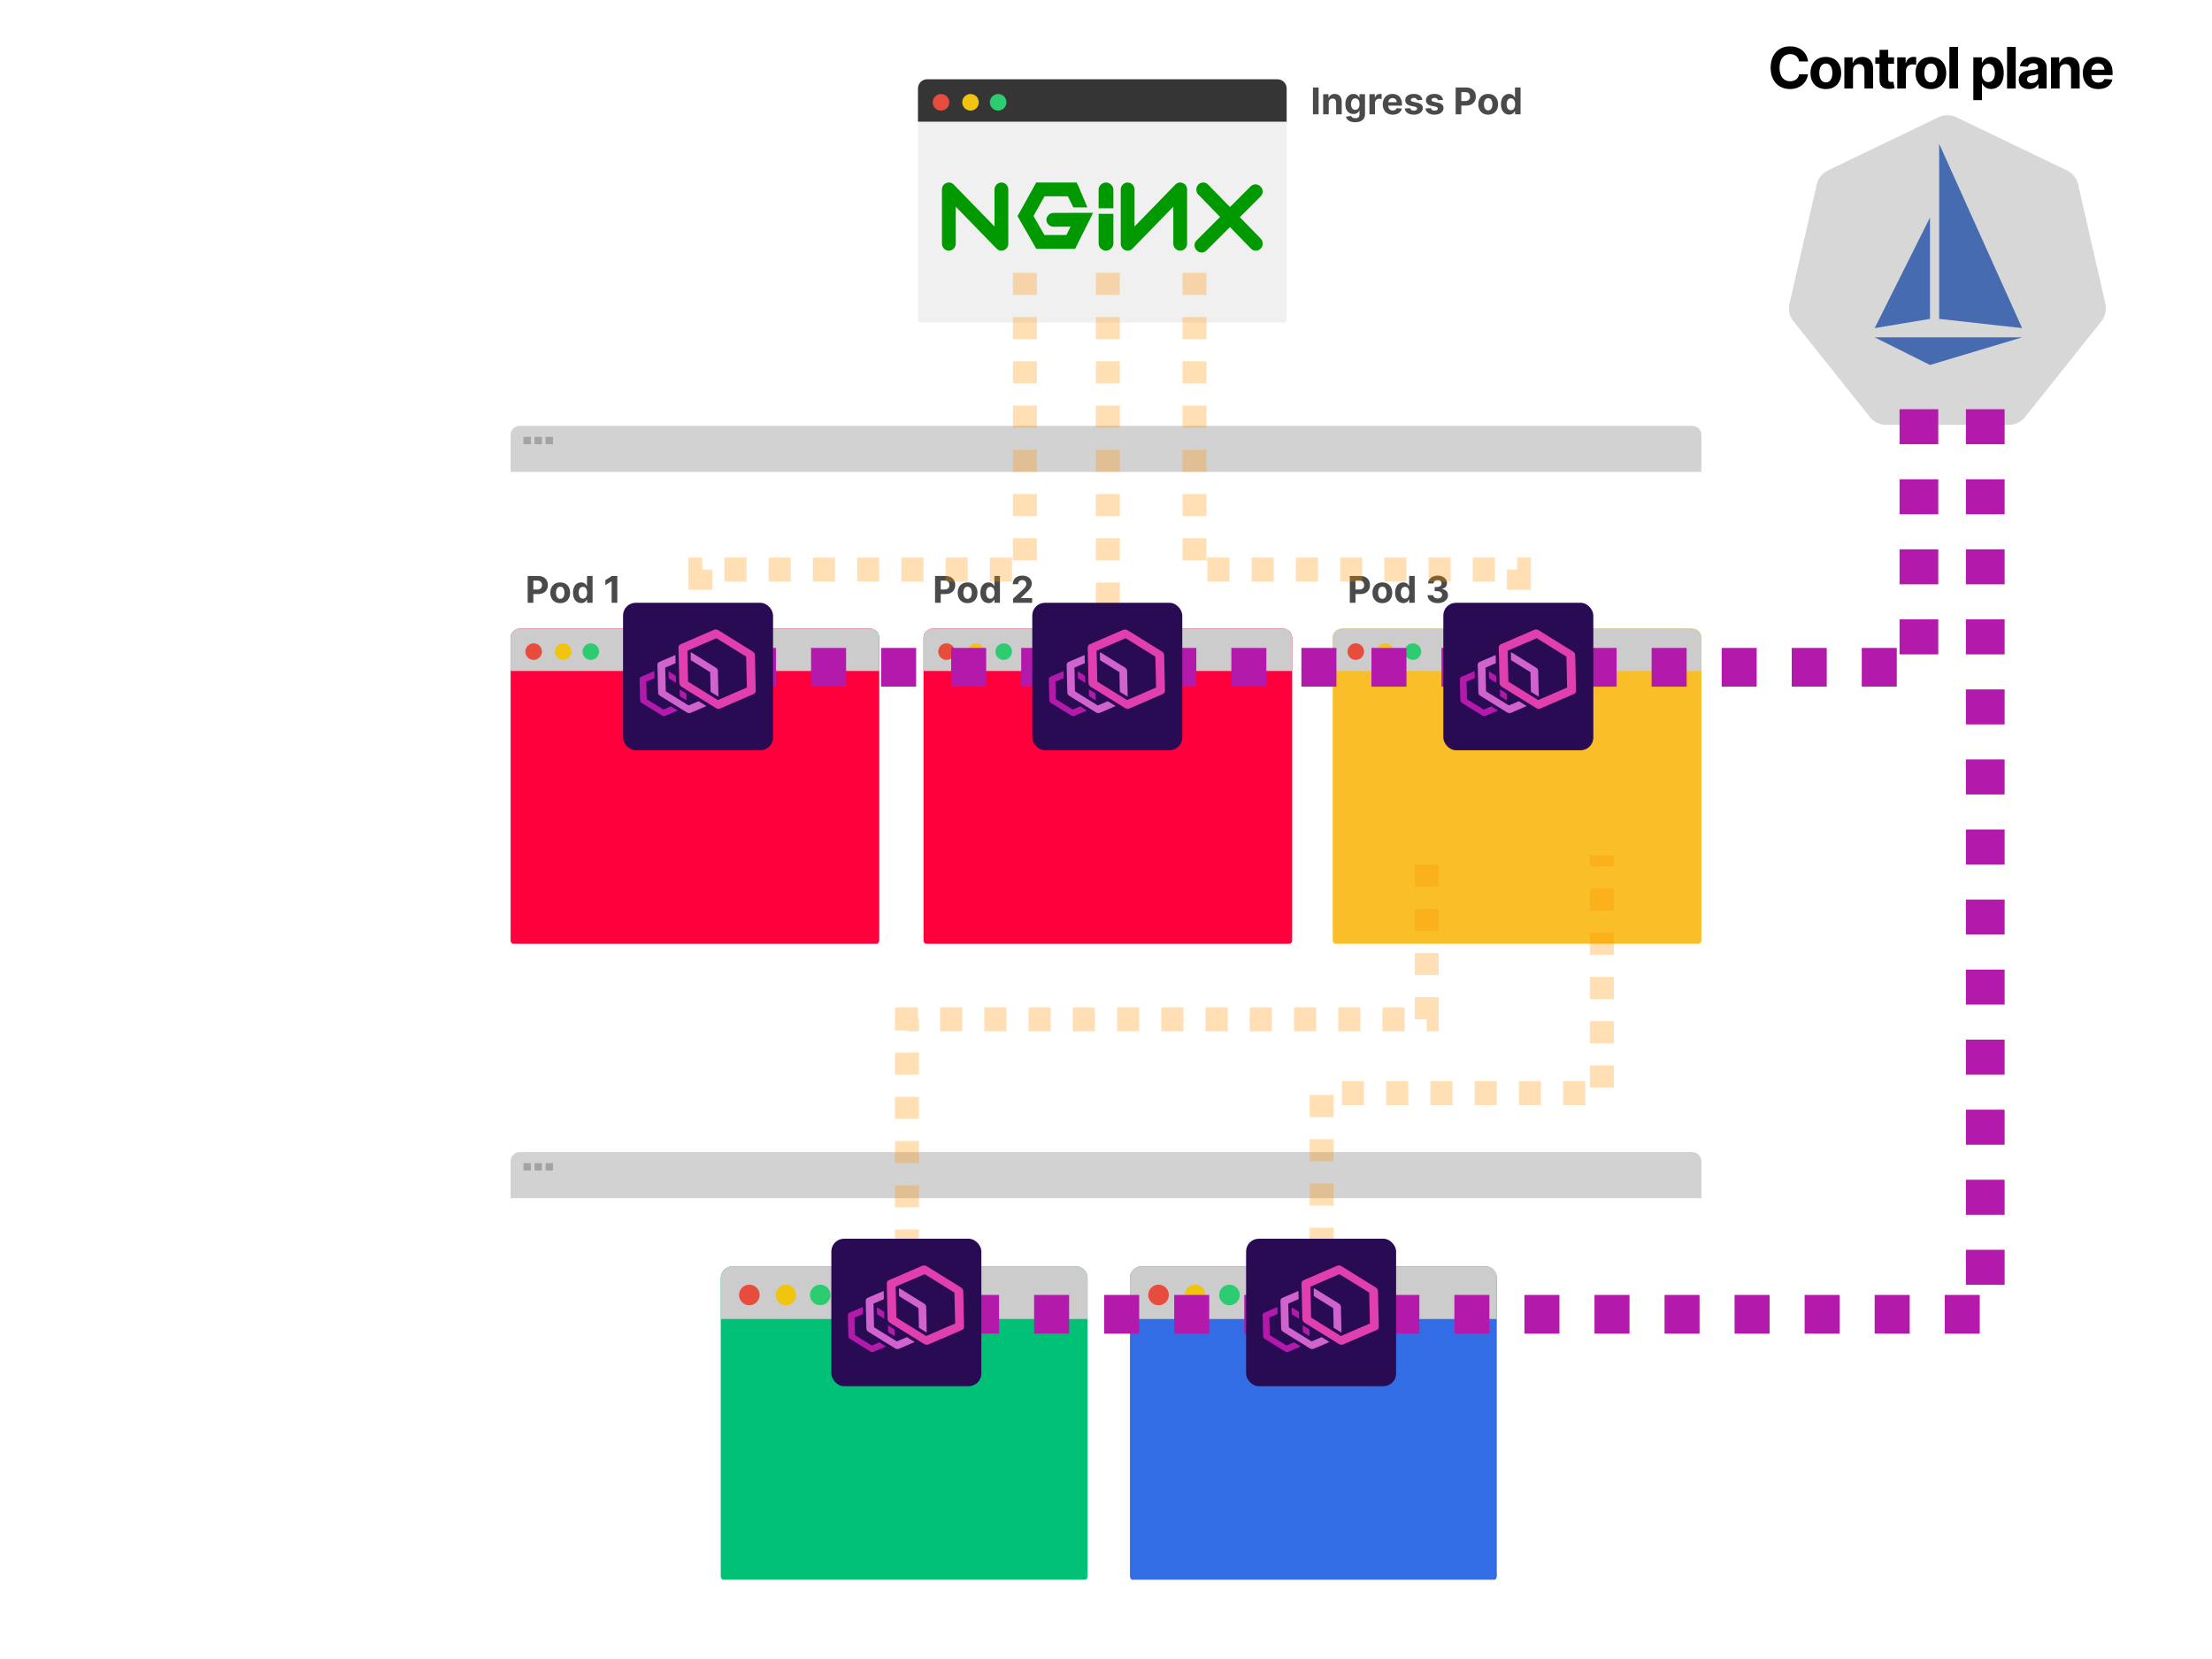 <svg width="1200" height="900" viewBox="0 0 1200 900" fill="none" xmlns="http://www.w3.org/2000/svg">
<rect width="1200" height="900" fill="white"/>
<g clip-path="url(#clip0_16_4348)">
<path d="M715.339 47.455H712.264V62H715.339V47.455ZM720.838 55.693C720.846 54.287 721.684 53.463 722.905 53.463C724.12 53.463 724.851 54.258 724.844 55.594V62H727.87V55.054C727.87 52.511 726.378 50.949 724.105 50.949C722.486 50.949 721.314 51.744 720.824 53.016H720.696V51.091H717.813V62H720.838V55.693ZM735.169 66.318C738.287 66.318 740.503 64.898 740.503 62.106V51.091H737.499V52.923H737.385C736.98 52.035 736.092 50.949 734.267 50.949C731.874 50.949 729.849 52.81 729.849 56.524C729.849 60.153 731.817 61.844 734.274 61.844C736.014 61.844 736.987 60.97 737.385 60.068H737.513V62.064C737.513 63.562 736.554 64.145 735.24 64.145C733.905 64.145 733.23 63.562 732.982 62.902L730.183 63.278C730.545 64.997 732.229 66.318 735.169 66.318ZM735.233 59.571C733.749 59.571 732.939 58.392 732.939 56.51C732.939 54.656 733.734 53.356 735.233 53.356C736.703 53.356 737.527 54.599 737.527 56.51C737.527 58.435 736.689 59.571 735.233 59.571ZM742.911 62H745.936V55.828C745.936 54.486 746.916 53.562 748.251 53.562C748.67 53.562 749.246 53.633 749.53 53.726V51.041C749.26 50.977 748.884 50.935 748.578 50.935C747.357 50.935 746.355 51.645 745.957 52.994H745.844V51.091H742.911V62ZM755.558 62.213C758.257 62.213 760.075 60.899 760.501 58.875L757.703 58.69C757.397 59.521 756.616 59.955 755.608 59.955C754.095 59.955 753.136 58.953 753.136 57.327V57.32H760.565V56.489C760.565 52.781 758.321 50.949 755.437 50.949C752.227 50.949 750.146 53.229 750.146 56.595C750.146 60.054 752.199 62.213 755.558 62.213ZM753.136 55.445C753.2 54.202 754.145 53.207 755.487 53.207C756.801 53.207 757.71 54.145 757.717 55.445H753.136ZM771.616 54.202C771.346 52.192 769.727 50.949 766.971 50.949C764.18 50.949 762.341 52.242 762.348 54.344C762.341 55.977 763.37 57.035 765.501 57.462L767.39 57.838C768.342 58.03 768.775 58.378 768.789 58.925C768.775 59.571 768.072 60.033 767.014 60.033C765.934 60.033 765.217 59.571 765.032 58.683L762.056 58.84C762.341 60.928 764.116 62.213 767.007 62.213C769.833 62.213 771.858 60.771 771.865 58.619C771.858 57.043 770.828 56.098 768.711 55.665L766.737 55.267C765.721 55.047 765.345 54.699 765.352 54.173C765.345 53.52 766.083 53.094 767.021 53.094C768.072 53.094 768.697 53.669 768.846 54.372L771.616 54.202ZM782.847 54.202C782.577 52.192 780.957 50.949 778.202 50.949C775.411 50.949 773.571 52.242 773.578 54.344C773.571 55.977 774.601 57.035 776.732 57.462L778.621 57.838C779.572 58.03 780.006 58.378 780.02 58.925C780.006 59.571 779.303 60.033 778.244 60.033C777.165 60.033 776.447 59.571 776.263 58.683L773.287 58.84C773.571 60.928 775.347 62.213 778.237 62.213C781.064 62.213 783.088 60.771 783.095 58.619C783.088 57.043 782.058 56.098 779.942 55.665L777.967 55.267C776.952 55.047 776.575 54.699 776.582 54.173C776.575 53.52 777.314 53.094 778.251 53.094C779.303 53.094 779.928 53.669 780.077 54.372L782.847 54.202ZM789.686 62H792.761V57.284H795.347C798.692 57.284 800.638 55.288 800.638 52.383C800.638 49.493 798.727 47.455 795.425 47.455H789.686V62ZM792.761 54.82V49.969H794.835C796.611 49.969 797.47 50.935 797.47 52.383C797.47 53.825 796.611 54.82 794.849 54.82H792.761ZM807.332 62.213C810.641 62.213 812.701 59.947 812.701 56.588C812.701 53.207 810.641 50.949 807.332 50.949C804.022 50.949 801.962 53.207 801.962 56.588C801.962 59.947 804.022 62.213 807.332 62.213ZM807.346 59.869C805.819 59.869 805.038 58.47 805.038 56.567C805.038 54.663 805.819 53.257 807.346 53.257C808.844 53.257 809.626 54.663 809.626 56.567C809.626 58.47 808.844 59.869 807.346 59.869ZM818.688 62.178C820.45 62.178 821.366 61.162 821.785 60.253H821.913V62H824.896V47.455H821.877V52.923H821.785C821.38 52.035 820.506 50.949 818.681 50.949C816.288 50.949 814.263 52.81 814.263 56.56C814.263 60.21 816.202 62.178 818.688 62.178ZM819.647 59.77C818.163 59.77 817.353 58.449 817.353 56.545C817.353 54.656 818.148 53.356 819.647 53.356C821.117 53.356 821.941 54.599 821.941 56.545C821.941 58.492 821.103 59.77 819.647 59.77Z" fill="#4A4A4A"/>
</g>
<path d="M918 231C920.761 231 923 233.239 923 236V256H277V236C277 233.239 279.239 231 282 231H918Z" fill="#D2D2D2"/>
<rect x="284" y="237" width="4" height="4" fill="#A3A3A3"/>
<rect x="290" y="237" width="4" height="4" fill="#A3A3A3"/>
<rect x="296" y="237" width="4" height="4" fill="#A3A3A3"/>
<path d="M918 625C920.761 625 923 627.239 923 630V650H277V630C277 627.239 279.239 625 282 625H918Z" fill="#D2D2D2"/>
<rect x="284" y="631" width="4" height="4" fill="#A3A3A3"/>
<rect x="290" y="631" width="4" height="4" fill="#A3A3A3"/>
<rect x="296" y="631" width="4" height="4" fill="#A3A3A3"/>
<g clip-path="url(#clip1_16_4348)">
<path fill-rule="evenodd" clip-rule="evenodd" d="M477 510.068C477 511.135 476.374 512 475.601 512H278.399C277.626 512 277 511.135 277 510.068V346C277 343.239 279.239 341 282 341H472C474.761 341 477 343.239 477 346V510.068Z" fill="#FF003C"/>
<path d="M277 346C277 343.239 279.239 341 282 341H472C474.761 341 477 343.239 477 346V364H277V346Z" fill="#CCCCCC"/>
<path fill-rule="evenodd" clip-rule="evenodd" d="M294 353.5C294 355.986 291.986 358 289.5 358C287.014 358 285 355.986 285 353.5C285 351.014 287.014 349 289.5 349C291.986 349 294 351.014 294 353.5Z" fill="#E74C3C"/>
<path fill-rule="evenodd" clip-rule="evenodd" d="M310 353.5C310 355.986 307.986 358 305.5 358C303.014 358 301 355.986 301 353.5C301 351.014 303.014 349 305.5 349C307.986 349 310 351.014 310 353.5Z" fill="#F1C40F"/>
<path fill-rule="evenodd" clip-rule="evenodd" d="M325 353.5C325 355.986 322.986 358 320.5 358C318.014 358 316 355.986 316 353.5C316 351.014 318.014 349 320.5 349C322.986 349 325 351.014 325 353.5Z" fill="#2ECC71"/>
<path d="M286.264 327H289.339V322.284H291.925C295.27 322.284 297.216 320.288 297.216 317.384C297.216 314.493 295.305 312.455 292.003 312.455H286.264V327ZM289.339 319.82V314.969H291.413C293.189 314.969 294.048 315.935 294.048 317.384C294.048 318.825 293.189 319.82 291.428 319.82H289.339ZM303.91 327.213C307.219 327.213 309.279 324.947 309.279 321.588C309.279 318.207 307.219 315.949 303.91 315.949C300.6 315.949 298.54 318.207 298.54 321.588C298.54 324.947 300.6 327.213 303.91 327.213ZM303.924 324.869C302.397 324.869 301.616 323.47 301.616 321.567C301.616 319.663 302.397 318.257 303.924 318.257C305.423 318.257 306.204 319.663 306.204 321.567C306.204 323.47 305.423 324.869 303.924 324.869ZM315.266 327.178C317.028 327.178 317.944 326.162 318.363 325.253H318.491V327H321.474V312.455H318.455V317.923H318.363C317.958 317.036 317.085 315.949 315.259 315.949C312.866 315.949 310.842 317.81 310.842 321.56C310.842 325.21 312.781 327.178 315.266 327.178ZM316.225 324.77C314.741 324.77 313.931 323.449 313.931 321.545C313.931 319.656 314.727 318.357 316.225 318.357C317.695 318.357 318.519 319.599 318.519 321.545C318.519 323.491 317.681 324.77 316.225 324.77ZM334.89 312.455H331.999L328.398 314.734V317.462L331.729 315.374H331.815V327H334.89V312.455Z" fill="#4A4A4A"/>
</g>
<path fill-rule="evenodd" clip-rule="evenodd" d="M701 510.068C701 511.135 700.374 512 699.601 512H502.399C501.626 512 501 511.135 501 510.068V346C501 343.239 503.239 341 506 341H696C698.761 341 701 343.239 701 346V510.068Z" fill="#FF003C"/>
<path d="M501 346C501 343.239 503.239 341 506 341H696C698.761 341 701 343.239 701 346V364H501V346Z" fill="#CCCCCC"/>
<path fill-rule="evenodd" clip-rule="evenodd" d="M518 353.5C518 355.986 515.986 358 513.5 358C511.014 358 509 355.986 509 353.5C509 351.014 511.014 349 513.5 349C515.986 349 518 351.014 518 353.5Z" fill="#E74C3C"/>
<path fill-rule="evenodd" clip-rule="evenodd" d="M534 353.5C534 355.986 531.986 358 529.5 358C527.014 358 525 355.986 525 353.5C525 351.014 527.014 349 529.5 349C531.986 349 534 351.014 534 353.5Z" fill="#F1C40F"/>
<path fill-rule="evenodd" clip-rule="evenodd" d="M549 353.5C549 355.986 546.986 358 544.5 358C542.014 358 540 355.986 540 353.5C540 351.014 542.014 349 544.5 349C546.986 349 549 351.014 549 353.5Z" fill="#2ECC71"/>
<path d="M507.264 327H510.339V322.284H512.925C516.27 322.284 518.216 320.288 518.216 317.384C518.216 314.493 516.305 312.455 513.003 312.455H507.264V327ZM510.339 319.82V314.969H512.413C514.189 314.969 515.048 315.935 515.048 317.384C515.048 318.825 514.189 319.82 512.428 319.82H510.339ZM524.91 327.213C528.219 327.213 530.279 324.947 530.279 321.588C530.279 318.207 528.219 315.949 524.91 315.949C521.6 315.949 519.54 318.207 519.54 321.588C519.54 324.947 521.6 327.213 524.91 327.213ZM524.924 324.869C523.397 324.869 522.616 323.47 522.616 321.567C522.616 319.663 523.397 318.257 524.924 318.257C526.423 318.257 527.204 319.663 527.204 321.567C527.204 323.47 526.423 324.869 524.924 324.869ZM536.266 327.178C538.028 327.178 538.944 326.162 539.363 325.253H539.491V327H542.474V312.455H539.455V317.923H539.363C538.958 317.036 538.085 315.949 536.259 315.949C533.866 315.949 531.842 317.81 531.842 321.56C531.842 325.21 533.781 327.178 536.266 327.178ZM537.225 324.77C535.741 324.77 534.931 323.449 534.931 321.545C534.931 319.656 535.727 318.357 537.225 318.357C538.695 318.357 539.519 319.599 539.519 321.545C539.519 323.491 538.681 324.77 537.225 324.77ZM549.562 327H559.931V324.486H553.823V324.386L555.947 322.305C558.937 319.578 559.739 318.214 559.739 316.56C559.739 314.038 557.68 312.256 554.562 312.256C551.508 312.256 549.413 314.081 549.42 316.936H552.339C552.332 315.544 553.212 314.692 554.54 314.692C555.819 314.692 556.771 315.487 556.771 316.766C556.771 317.923 556.06 318.719 554.739 319.99L549.562 324.784V327Z" fill="#4A4A4A"/>
<path d="M732.264 327H735.339V322.284H737.925C741.27 322.284 743.216 320.288 743.216 317.384C743.216 314.493 741.305 312.455 738.003 312.455H732.264V327ZM735.339 319.82V314.969H737.413C739.189 314.969 740.048 315.935 740.048 317.384C740.048 318.825 739.189 319.82 737.428 319.82H735.339ZM749.91 327.213C753.219 327.213 755.279 324.947 755.279 321.588C755.279 318.207 753.219 315.949 749.91 315.949C746.6 315.949 744.54 318.207 744.54 321.588C744.54 324.947 746.6 327.213 749.91 327.213ZM749.924 324.869C748.397 324.869 747.616 323.47 747.616 321.567C747.616 319.663 748.397 318.257 749.924 318.257C751.423 318.257 752.204 319.663 752.204 321.567C752.204 323.47 751.423 324.869 749.924 324.869ZM761.266 327.178C763.028 327.178 763.944 326.162 764.363 325.253H764.491V327H767.474V312.455H764.455V317.923H764.363C763.958 317.036 763.085 315.949 761.259 315.949C758.866 315.949 756.842 317.81 756.842 321.56C756.842 325.21 758.781 327.178 761.266 327.178ZM762.225 324.77C760.741 324.77 759.931 323.449 759.931 321.545C759.931 319.656 760.727 318.357 762.225 318.357C763.695 318.357 764.519 319.599 764.519 321.545C764.519 323.491 763.681 324.77 762.225 324.77ZM779.938 327.199C783.205 327.199 785.542 325.402 785.535 322.916C785.542 321.105 784.391 319.812 782.254 319.543V319.429C783.88 319.138 785.002 317.987 784.995 316.354C785.002 314.06 782.992 312.256 779.981 312.256C776.998 312.256 774.754 314.003 774.711 316.517H777.658C777.694 315.409 778.71 314.692 779.967 314.692C781.21 314.692 782.04 315.445 782.033 316.538C782.04 317.682 781.067 318.456 779.668 318.456H778.312V320.714H779.668C781.316 320.714 782.346 321.538 782.339 322.71C782.346 323.868 781.352 324.663 779.945 324.663C778.589 324.663 777.573 323.953 777.516 322.888H774.42C774.469 325.43 776.742 327.199 779.938 327.199Z" fill="#4A4A4A"/>
<path fill-rule="evenodd" clip-rule="evenodd" d="M698 173.509C698 174.332 697.374 175 696.601 175H499.399C498.626 175 498 174.332 498 173.509V48C498 45.239 500.239 43 503 43H693C695.761 43 698 45.239 698 48V173.509Z" fill="#F0F0F0"/>
<path d="M518.481 112.127V132.15C518.481 134.272 516.806 135.992 514.74 135.992C512.675 135.992 511 134.272 511 132.15V102.85C511 99.427 515.029 97.713 517.385 100.133L539.519 122.873V102.85C539.519 100.728 541.194 99.008 543.26 99.008C545.325 99.008 547 100.728 547 102.85V132.15C547 135.573 542.971 137.287 540.615 134.867L518.481 112.127Z" fill="#009900"/>
<path d="M562.132 99L561.09 100.922L553.042 115.406L552 117.234L553.042 119.062L561.09 133.078L562.179 135H564.404H580.88H583.247L584.289 132.891L590.301 120.891L593 115.453H586.893L571.506 115.5C569.505 115.472 567.664 117.269 567.664 119.25C567.664 121.231 569.505 123.028 571.506 123L580.785 122.953L578.513 127.5H566.582L560.664 117.188L566.629 106.5H579.321L582.28 112.512H589.902L585.097 101.109L584.055 99H581.688H564.404H562.132Z" fill="#009900"/>
<path d="M599.95 99C597.856 99.026 595.974 100.892 596 102.918V113H604V102.918C604.026 100.86 602.078 98.975 599.95 99Z" fill="#009900"/>
<path d="M615.481 122.873V102.85C615.481 100.728 613.806 99.008 611.74 99.008C609.675 99.008 608 100.728 608 102.85V132.15C608 135.573 612.029 137.287 614.385 134.867L636.519 112.127V132.15C636.519 134.272 638.194 135.992 640.26 135.992C642.325 135.992 644 134.272 644 132.15V102.85C644 99.427 639.971 97.713 637.615 100.133L615.481 122.873Z" fill="#009900"/>
<path d="M649.194 130.376L678.404 101.188C682.018 97.577 687.419 103.013 683.806 106.624L654.596 135.812C650.982 139.423 645.581 133.987 649.194 130.376Z" fill="#009900"/>
<path d="M650.099 105.579C648.637 104.078 648.633 101.639 650.09 100.133C651.547 98.626 653.913 98.622 655.374 100.123L683.901 129.421C685.363 130.922 685.367 133.361 683.91 134.867C682.453 136.374 680.087 136.378 678.626 134.877L650.099 105.579Z" fill="#009900"/>
<path d="M599.95 136C597.856 135.975 595.974 134.119 596 132.104V116H604V132.104C604.026 134.151 602.078 136.025 599.95 136Z" fill="#009900"/>
<path d="M498 48C498 45.239 500.239 43 503 43H693C695.761 43 698 45.239 698 48V66H498V48Z" fill="#353535"/>
<path fill-rule="evenodd" clip-rule="evenodd" d="M515 55.5C515 57.986 512.986 60 510.5 60C508.014 60 506 57.986 506 55.5C506 53.014 508.014 51 510.5 51C512.986 51 515 53.014 515 55.5Z" fill="#E74C3C"/>
<path fill-rule="evenodd" clip-rule="evenodd" d="M531 55.5C531 57.986 528.986 60 526.5 60C524.014 60 522 57.986 522 55.5C522 53.014 524.014 51 526.5 51C528.986 51 531 53.014 531 55.5Z" fill="#F1C40F"/>
<path fill-rule="evenodd" clip-rule="evenodd" d="M546 55.5C546 57.986 543.986 60 541.5 60C539.014 60 537 57.986 537 55.5C537 53.014 539.014 51 541.5 51C543.986 51 546 53.014 546 55.5Z" fill="#2ECC71"/>
<path fill-rule="evenodd" clip-rule="evenodd" d="M923 510.068C923 511.135 922.374 512 921.601 512H724.399C723.626 512 723 511.135 723 510.068V346C723 343.239 725.239 341 728 341H918C920.761 341 923 343.239 923 346V510.068Z" fill="#FABE28"/>
<path d="M723 346C723 343.239 725.239 341 728 341H918C920.761 341 923 343.239 923 346V364H723V346Z" fill="#CCCCCC"/>
<path fill-rule="evenodd" clip-rule="evenodd" d="M740 353.5C740 355.986 737.986 358 735.5 358C733.014 358 731 355.986 731 353.5C731 351.014 733.014 349 735.5 349C737.986 349 740 351.014 740 353.5Z" fill="#E74C3C"/>
<path fill-rule="evenodd" clip-rule="evenodd" d="M756 353.5C756 355.986 753.986 358 751.5 358C749.014 358 747 355.986 747 353.5C747 351.014 749.014 349 751.5 349C753.986 349 756 351.014 756 353.5Z" fill="#F1C40F"/>
<path fill-rule="evenodd" clip-rule="evenodd" d="M771 353.5C771 355.986 768.986 358 766.5 358C764.014 358 762 355.986 762 353.5C762 351.014 764.014 349 766.5 349C768.986 349 771 351.014 771 353.5Z" fill="#2ECC71"/>
<path d="M556 148V309H380V327" stroke="#FF9500" stroke-opacity="0.3" stroke-width="13" stroke-dasharray="12"/>
<path d="M648 148V309H824V326" stroke="#FF9500" stroke-opacity="0.3" stroke-width="13" stroke-dasharray="12"/>
<path d="M601 148V330" stroke="#FF9500" stroke-opacity="0.3" stroke-width="13" stroke-dasharray="12"/>
<path fill-rule="evenodd" clip-rule="evenodd" d="M590 855.079C590 856.14 589.377 857 588.608 857H392.392C391.623 857 391 856.14 391 855.079V693.204C391 689.778 393.778 687 397.204 687H583.796C587.222 687 590 689.778 590 693.204V855.079Z" fill="#00C176"/>
<path d="M391 693.204C391 689.778 393.778 687 397.204 687H583.796C587.222 687 590 689.778 590 693.204V715.54H391V693.204Z" fill="#CCCCCC"/>
<path fill-rule="evenodd" clip-rule="evenodd" d="M412.095 702.512C412.095 705.596 409.595 708.096 406.511 708.096C403.427 708.096 400.927 705.596 400.927 702.512C400.927 699.427 403.427 696.928 406.511 696.928C409.595 696.928 412.095 699.427 412.095 702.512Z" fill="#E74C3C"/>
<path fill-rule="evenodd" clip-rule="evenodd" d="M431.949 702.512C431.949 705.596 429.449 708.096 426.365 708.096C423.281 708.096 420.781 705.596 420.781 702.512C420.781 699.427 423.281 696.928 426.365 696.928C429.449 696.928 431.949 699.427 431.949 702.512Z" fill="#F1C40F"/>
<path fill-rule="evenodd" clip-rule="evenodd" d="M450.562 702.512C450.562 705.596 448.062 708.096 444.978 708.096C441.894 708.096 439.394 705.596 439.394 702.512C439.394 699.427 441.894 696.928 444.978 696.928C448.062 696.928 450.562 699.427 450.562 702.512Z" fill="#2ECC71"/>
<path fill-rule="evenodd" clip-rule="evenodd" d="M812 855.079C812 856.14 811.377 857 810.608 857H614.392C613.623 857 613 856.14 613 855.079V693.204C613 689.778 615.778 687 619.204 687H805.796C809.222 687 812 689.778 812 693.204V855.079Z" fill="#326DE5"/>
<path d="M613 693.204C613 689.778 615.778 687 619.204 687H805.796C809.222 687 812 689.778 812 693.204V715.54H613V693.204Z" fill="#CCCCCC"/>
<path fill-rule="evenodd" clip-rule="evenodd" d="M634.095 702.512C634.095 705.596 631.595 708.096 628.511 708.096C625.427 708.096 622.927 705.596 622.927 702.512C622.927 699.427 625.427 696.928 628.511 696.928C631.595 696.928 634.095 699.427 634.095 702.512Z" fill="#E74C3C"/>
<path fill-rule="evenodd" clip-rule="evenodd" d="M653.949 702.512C653.949 705.596 651.449 708.096 648.365 708.096C645.281 708.096 642.781 705.596 642.781 702.512C642.781 699.427 645.281 696.928 648.365 696.928C651.449 696.928 653.949 699.427 653.949 702.512Z" fill="#F1C40F"/>
<path fill-rule="evenodd" clip-rule="evenodd" d="M672.562 702.512C672.562 705.596 670.062 708.096 666.978 708.096C663.894 708.096 661.394 705.596 661.394 702.512C661.394 699.427 663.894 696.928 666.978 696.928C670.062 696.928 672.562 699.427 672.562 702.512Z" fill="#2ECC71"/>
<path d="M492 679V553H774V464" stroke="#FF9500" stroke-opacity="0.3" stroke-width="13" stroke-dasharray="12"/>
<path d="M717 678V593H869V464" stroke="#FF9500" stroke-opacity="0.3" stroke-width="13" stroke-dasharray="12"/>
<path d="M1055.88 62.263C1054.36 62.34 1052.86 62.721 1051.49 63.383L991.53 92.229C988.386 93.74 986.103 96.599 985.326 99.996L970.533 164.792C969.843 167.808 970.405 170.975 972.09 173.571C972.292 173.885 972.51 174.189 972.742 174.482L1014.24 226.437C1016.42 229.161 1019.72 230.746 1023.21 230.746L1089.76 230.73C1093.25 230.733 1096.55 229.15 1098.73 226.429L1140.21 174.466C1142.39 171.742 1143.21 168.175 1142.43 164.776L1127.61 99.981C1126.84 96.584 1124.55 93.725 1121.41 92.213L1061.44 63.383C1059.71 62.55 1057.8 62.165 1055.88 62.263Z" fill="#D7D7D7" stroke="white" stroke-width="0.5"/>
<path d="M980.852 33.348C980.224 28.141 976.283 25.146 971.065 25.146C965.11 25.146 960.563 29.352 960.563 36.727C960.563 44.081 965.033 48.308 971.065 48.308C976.845 48.308 980.335 44.466 980.852 40.316L976.03 40.294C975.579 42.705 973.685 44.092 971.142 44.092C967.719 44.092 965.396 41.549 965.396 36.727C965.396 32.038 967.686 29.363 971.175 29.363C973.784 29.363 975.667 30.871 976.03 33.348H980.852ZM990.506 48.33C995.636 48.33 998.829 44.819 998.829 39.611C998.829 34.371 995.636 30.871 990.506 30.871C985.376 30.871 982.184 34.371 982.184 39.611C982.184 44.819 985.376 48.33 990.506 48.33ZM990.528 44.697C988.161 44.697 986.95 42.529 986.95 39.578C986.95 36.628 988.161 34.449 990.528 34.449C992.851 34.449 994.062 36.628 994.062 39.578C994.062 42.529 992.851 44.697 990.528 44.697ZM1005.25 38.224C1005.26 36.045 1006.56 34.768 1008.46 34.768C1010.34 34.768 1011.47 36.001 1011.46 38.07V48H1016.15V37.234C1016.15 33.293 1013.84 30.871 1010.32 30.871C1007.81 30.871 1005.99 32.104 1005.23 34.074H1005.03V31.091H1000.56V48H1005.25V38.224ZM1027.52 31.091H1024.34V27.04H1019.65V31.091H1017.34V34.614H1019.65V43.42C1019.63 46.734 1021.89 48.374 1025.29 48.231C1026.5 48.187 1027.36 47.945 1027.83 47.791L1027.1 44.301C1026.86 44.345 1026.37 44.455 1025.93 44.455C1024.99 44.455 1024.34 44.103 1024.34 42.804V34.614H1027.52V31.091ZM1029.26 48H1033.95V38.434C1033.95 36.353 1035.47 34.922 1037.54 34.922C1038.19 34.922 1039.08 35.032 1039.52 35.175V31.014C1039.11 30.915 1038.52 30.849 1038.05 30.849C1036.15 30.849 1034.6 31.95 1033.99 34.041H1033.81V31.091H1029.26V48ZM1047.49 48.33C1052.62 48.33 1055.81 44.819 1055.81 39.611C1055.81 34.371 1052.62 30.871 1047.49 30.871C1042.36 30.871 1039.16 34.371 1039.16 39.611C1039.16 44.819 1042.36 48.33 1047.49 48.33ZM1047.51 44.697C1045.14 44.697 1043.93 42.529 1043.93 39.578C1043.93 36.628 1045.14 34.449 1047.51 34.449C1049.83 34.449 1051.04 36.628 1051.04 39.578C1051.04 42.529 1049.83 44.697 1047.51 44.697ZM1062.23 25.454H1057.54V48H1062.23V25.454ZM1070.53 54.341H1075.22V45.292H1075.36C1076.01 46.701 1077.43 48.275 1080.16 48.275C1084.02 48.275 1087.02 45.226 1087.02 39.568C1087.02 33.755 1083.88 30.871 1080.17 30.871C1077.34 30.871 1075.99 32.555 1075.36 33.931H1075.15V31.091H1070.53V54.341ZM1075.12 39.545C1075.12 36.529 1076.4 34.603 1078.68 34.603C1081 34.603 1082.23 36.617 1082.23 39.545C1082.23 42.496 1080.98 44.543 1078.68 44.543C1076.42 44.543 1075.12 42.562 1075.12 39.545ZM1093.52 25.454H1088.83V48H1093.52V25.454ZM1100.78 48.319C1103.28 48.319 1104.9 47.229 1105.73 45.655H1105.86V48H1110.31V36.595C1110.31 32.566 1106.89 30.871 1103.13 30.871C1099.08 30.871 1096.41 32.808 1095.76 35.891L1100.1 36.243C1100.42 35.12 1101.42 34.294 1103.11 34.294C1104.7 34.294 1105.62 35.098 1105.62 36.485V36.551C1105.62 37.641 1104.46 37.784 1101.52 38.07C1098.18 38.379 1095.17 39.501 1095.17 43.277C1095.17 46.624 1097.56 48.319 1100.78 48.319ZM1102.13 45.083C1100.69 45.083 1099.65 44.411 1099.65 43.123C1099.65 41.802 1100.74 41.153 1102.39 40.922C1103.42 40.778 1105.09 40.536 1105.65 40.162V41.956C1105.65 43.729 1104.19 45.083 1102.13 45.083ZM1117.32 38.224C1117.33 36.045 1118.63 34.768 1120.52 34.768C1122.4 34.768 1123.54 36.001 1123.53 38.07V48H1128.22V37.234C1128.22 33.293 1125.91 30.871 1122.38 30.871C1119.87 30.871 1118.06 32.104 1117.3 34.074H1117.1V31.091H1112.63V48H1117.32V38.224ZM1138.3 48.33C1142.49 48.33 1145.3 46.294 1145.97 43.156L1141.63 42.87C1141.15 44.158 1139.94 44.83 1138.38 44.83C1136.04 44.83 1134.55 43.277 1134.55 40.756V40.745H1146.06V39.457C1146.06 33.711 1142.59 30.871 1138.12 30.871C1133.14 30.871 1129.92 34.404 1129.92 39.623C1129.92 44.984 1133.1 48.33 1138.3 48.33ZM1134.55 37.839C1134.65 35.913 1136.11 34.371 1138.19 34.371C1140.23 34.371 1141.64 35.825 1141.65 37.839H1134.55Z" fill="black"/>
<g clip-path="url(#clip2_16_4348)">
<path d="M1017 183.007H1097L1047.01 198L1017 183.007ZM1017 178L1047.01 172.994V118L1017 178ZM1051.99 172.994L1097 178L1051.99 78V172.994Z" fill="#466BB0"/>
</g>
<path d="M1041 222V362H380" stroke="#B31AAB" stroke-width="21" stroke-dasharray="19"/>
<path d="M1077 222V713H477" stroke="#B31AAB" stroke-width="21" stroke-dasharray="19"/>
<rect x="338" y="327" width="81.379" height="80" rx="6.897" fill="#290B53"/>
<path fill-rule="evenodd" clip-rule="evenodd" d="M350.819 379.279L359.947 384.945L363.994 383.187L367.65 385.447L360.923 388.35C360.896 388.364 360.868 388.371 360.84 388.378C360.812 388.385 360.784 388.392 360.756 388.406C360.226 388.546 359.612 388.462 359.109 388.155L348.167 381.372C347.609 381.037 347.246 380.451 347.246 379.865L346.967 368.477C346.939 367.89 347.274 367.388 347.832 367.137L354.978 364.066L355.062 367.863L350.596 369.788L350.819 379.279ZM366.674 366.661L362.682 364.177L362.766 367.973L366.757 370.457L366.674 366.661ZM372.423 379.949L372.34 376.237L368.85 374.06C368.795 374.032 368.739 373.976 368.711 373.948L368.795 377.688L372.423 379.949Z" fill="#B31AAB"/>
<path fill-rule="evenodd" clip-rule="evenodd" d="M388.362 362.197C389.032 362.588 389.423 363.286 389.45 363.956L389.758 377.717L389.534 377.8L385.515 375.316L385.264 364.653L374.741 358.122L374.657 354.13L375.075 353.963L388.362 362.197ZM361.175 375.038L373.54 382.686L378.983 380.397L383.226 383.021L374.685 386.705C374.629 386.705 374.573 386.733 374.517 386.761C373.903 386.956 373.178 386.845 372.591 386.482L358.105 377.494C357.435 377.103 357.016 376.433 357.016 375.736L356.653 360.663C356.625 359.965 357.016 359.379 357.658 359.1L366.395 355.331L366.506 359.77L360.868 362.198L361.175 375.038Z" fill="#D163CE"/>
<path fill-rule="evenodd" clip-rule="evenodd" d="M389.729 341.9L408.291 353.4C409.045 353.875 409.519 354.628 409.547 355.41L409.994 374.725C410.022 375.507 409.575 376.205 408.849 376.512L390.734 384.327C390.706 384.341 390.671 384.355 390.636 384.369C390.602 384.383 390.567 384.397 390.539 384.411C389.841 384.634 389.004 384.523 388.334 384.104L369.772 372.604C369.018 372.157 368.544 371.376 368.516 370.594L368.069 351.279C368.041 350.469 368.488 349.799 369.214 349.492L387.329 341.677C387.357 341.663 387.392 341.649 387.426 341.635C387.461 341.621 387.496 341.607 387.524 341.593C388.222 341.37 389.031 341.482 389.729 341.9ZM373.289 369.785L389.422 379.778L405.165 372.995L404.774 356.22L388.641 346.227L372.898 353.01L373.289 369.785Z" fill="#E13EAF"/>
<rect x="560" y="327" width="81.379" height="80" rx="6.897" fill="#290B53"/>
<path fill-rule="evenodd" clip-rule="evenodd" d="M572.819 379.279L581.947 384.945L585.994 383.187L589.65 385.447L582.923 388.35C582.896 388.364 582.868 388.371 582.84 388.378C582.812 388.385 582.784 388.392 582.756 388.406C582.226 388.546 581.612 388.462 581.109 388.155L570.167 381.372C569.609 381.037 569.246 380.451 569.246 379.865L568.967 368.477C568.939 367.89 569.274 367.388 569.832 367.137L576.978 364.066L577.062 367.863L572.596 369.788L572.819 379.279ZM588.674 366.661L584.682 364.177L584.766 367.973L588.757 370.457L588.674 366.661ZM594.423 379.949L594.34 376.237L590.85 374.06C590.795 374.032 590.739 373.976 590.711 373.948L590.795 377.688L594.423 379.949Z" fill="#B31AAB"/>
<path fill-rule="evenodd" clip-rule="evenodd" d="M610.362 362.197C611.032 362.588 611.423 363.286 611.45 363.956L611.758 377.717L611.534 377.8L607.515 375.316L607.264 364.653L596.741 358.122L596.657 354.13L597.075 353.963L610.362 362.197ZM583.175 375.038L595.54 382.686L600.983 380.397L605.226 383.021L596.685 386.705C596.629 386.705 596.573 386.733 596.517 386.761C595.903 386.956 595.178 386.845 594.591 386.482L580.105 377.494C579.435 377.103 579.016 376.433 579.016 375.736L578.653 360.663C578.625 359.965 579.016 359.379 579.658 359.1L588.395 355.331L588.506 359.77L582.868 362.198L583.175 375.038Z" fill="#D163CE"/>
<path fill-rule="evenodd" clip-rule="evenodd" d="M611.729 341.9L630.291 353.4C631.045 353.875 631.519 354.628 631.547 355.41L631.994 374.725C632.022 375.507 631.575 376.205 630.849 376.512L612.734 384.327C612.706 384.341 612.671 384.355 612.636 384.369C612.602 384.383 612.567 384.397 612.539 384.411C611.841 384.634 611.004 384.523 610.334 384.104L591.772 372.604C591.018 372.157 590.544 371.376 590.516 370.594L590.069 351.279C590.041 350.469 590.488 349.799 591.214 349.492L609.329 341.677C609.357 341.663 609.392 341.649 609.426 341.635C609.461 341.621 609.496 341.607 609.524 341.593C610.222 341.37 611.031 341.482 611.729 341.9ZM595.289 369.785L611.422 379.778L627.165 372.995L626.774 356.22L610.641 346.227L594.898 353.01L595.289 369.785Z" fill="#E13EAF"/>
<rect x="783" y="327" width="81.379" height="80" rx="6.897" fill="#290B53"/>
<path fill-rule="evenodd" clip-rule="evenodd" d="M795.819 379.279L804.947 384.945L808.994 383.187L812.65 385.447L805.923 388.35C805.896 388.364 805.868 388.371 805.84 388.378C805.812 388.385 805.784 388.392 805.756 388.406C805.226 388.546 804.612 388.462 804.109 388.155L793.167 381.372C792.609 381.037 792.246 380.451 792.246 379.865L791.967 368.477C791.939 367.89 792.274 367.388 792.832 367.137L799.978 364.066L800.062 367.863L795.596 369.788L795.819 379.279ZM811.674 366.661L807.682 364.177L807.766 367.973L811.757 370.457L811.674 366.661ZM817.423 379.949L817.34 376.237L813.85 374.06C813.795 374.032 813.739 373.976 813.711 373.948L813.795 377.688L817.423 379.949Z" fill="#B31AAB"/>
<path fill-rule="evenodd" clip-rule="evenodd" d="M833.362 362.197C834.032 362.588 834.423 363.286 834.45 363.956L834.758 377.717L834.534 377.8L830.515 375.316L830.264 364.653L819.741 358.122L819.657 354.13L820.075 353.963L833.362 362.197ZM806.175 375.038L818.54 382.686L823.983 380.397L828.226 383.021L819.685 386.705C819.629 386.705 819.573 386.733 819.517 386.761C818.903 386.956 818.178 386.845 817.591 386.482L803.105 377.494C802.435 377.103 802.016 376.433 802.016 375.736L801.653 360.663C801.625 359.965 802.016 359.379 802.658 359.1L811.395 355.331L811.506 359.77L805.868 362.198L806.175 375.038Z" fill="#D163CE"/>
<path fill-rule="evenodd" clip-rule="evenodd" d="M834.729 341.9L853.291 353.4C854.045 353.875 854.519 354.628 854.547 355.41L854.994 374.725C855.022 375.507 854.575 376.205 853.849 376.512L835.734 384.327C835.706 384.341 835.671 384.355 835.636 384.369C835.602 384.383 835.567 384.397 835.539 384.411C834.841 384.634 834.004 384.523 833.334 384.104L814.772 372.604C814.018 372.157 813.544 371.376 813.516 370.594L813.069 351.279C813.041 350.469 813.488 349.799 814.214 349.492L832.329 341.677C832.357 341.663 832.392 341.649 832.426 341.635C832.461 341.621 832.496 341.607 832.524 341.593C833.222 341.37 834.031 341.482 834.729 341.9ZM818.289 369.785L834.422 379.778L850.165 372.995L849.774 356.22L833.641 346.227L817.898 353.01L818.289 369.785Z" fill="#E13EAF"/>
<rect x="451" y="672" width="81.379" height="80" rx="6.897" fill="#290B53"/>
<path fill-rule="evenodd" clip-rule="evenodd" d="M463.819 724.279L472.947 729.945L476.994 728.187L480.65 730.447L473.923 733.35C473.896 733.364 473.868 733.371 473.84 733.378C473.812 733.385 473.784 733.392 473.756 733.406C473.226 733.546 472.612 733.462 472.109 733.155L461.167 726.372C460.609 726.037 460.246 725.451 460.246 724.865L459.967 713.477C459.939 712.89 460.274 712.388 460.832 712.137L467.978 709.066L468.062 712.863L463.596 714.788L463.819 724.279ZM479.674 711.661L475.682 709.177L475.766 712.973L479.757 715.457L479.674 711.661ZM485.423 724.949L485.34 721.237L481.85 719.06C481.795 719.032 481.739 718.976 481.711 718.948L481.795 722.688L485.423 724.949Z" fill="#B31AAB"/>
<path fill-rule="evenodd" clip-rule="evenodd" d="M501.362 707.197C502.032 707.588 502.423 708.286 502.45 708.956L502.758 722.717L502.534 722.8L498.515 720.316L498.264 709.653L487.741 703.122L487.657 699.13L488.075 698.963L501.362 707.197ZM474.175 720.038L486.54 727.686L491.983 725.397L496.226 728.021L487.685 731.705C487.629 731.705 487.573 731.733 487.517 731.761C486.903 731.956 486.178 731.845 485.591 731.482L471.105 722.494C470.435 722.103 470.016 721.433 470.016 720.736L469.653 705.663C469.625 704.965 470.016 704.379 470.658 704.1L479.395 700.331L479.506 704.77L473.868 707.198L474.175 720.038Z" fill="#D163CE"/>
<path fill-rule="evenodd" clip-rule="evenodd" d="M502.729 686.9L521.291 698.4C522.045 698.875 522.519 699.628 522.547 700.41L522.994 719.725C523.022 720.507 522.575 721.205 521.849 721.512L503.734 729.327C503.706 729.341 503.671 729.355 503.636 729.369C503.602 729.383 503.567 729.397 503.539 729.411C502.841 729.634 502.004 729.523 501.334 729.104L482.772 717.604C482.018 717.157 481.544 716.376 481.516 715.594L481.069 696.279C481.041 695.469 481.488 694.799 482.214 694.492L500.329 686.677C500.357 686.663 500.392 686.649 500.426 686.635C500.461 686.621 500.496 686.607 500.524 686.593C501.222 686.37 502.031 686.482 502.729 686.9ZM486.289 714.785L502.422 724.778L518.165 717.995L517.774 701.22L501.641 691.227L485.898 698.01L486.289 714.785Z" fill="#E13EAF"/>
<rect x="676" y="672" width="81.379" height="80" rx="6.897" fill="#290B53"/>
<path fill-rule="evenodd" clip-rule="evenodd" d="M688.819 724.279L697.947 729.945L701.994 728.187L705.65 730.447L698.923 733.35C698.896 733.364 698.868 733.371 698.84 733.378C698.812 733.385 698.784 733.392 698.756 733.406C698.226 733.546 697.612 733.462 697.109 733.155L686.167 726.372C685.609 726.037 685.246 725.451 685.246 724.865L684.967 713.477C684.939 712.89 685.274 712.388 685.832 712.137L692.978 709.066L693.062 712.863L688.596 714.788L688.819 724.279ZM704.674 711.661L700.682 709.177L700.766 712.973L704.757 715.457L704.674 711.661ZM710.423 724.949L710.34 721.237L706.85 719.06C706.795 719.032 706.739 718.976 706.711 718.948L706.795 722.688L710.423 724.949Z" fill="#B31AAB"/>
<path fill-rule="evenodd" clip-rule="evenodd" d="M726.362 707.197C727.032 707.588 727.423 708.286 727.45 708.956L727.758 722.717L727.534 722.8L723.515 720.316L723.264 709.653L712.741 703.122L712.657 699.13L713.075 698.963L726.362 707.197ZM699.175 720.038L711.54 727.686L716.983 725.397L721.226 728.021L712.685 731.705C712.629 731.705 712.573 731.733 712.517 731.761C711.903 731.956 711.178 731.845 710.591 731.482L696.105 722.494C695.435 722.103 695.016 721.433 695.016 720.736L694.653 705.663C694.625 704.965 695.016 704.379 695.658 704.1L704.395 700.331L704.506 704.77L698.868 707.198L699.175 720.038Z" fill="#D163CE"/>
<path fill-rule="evenodd" clip-rule="evenodd" d="M727.729 686.9L746.291 698.4C747.045 698.875 747.519 699.628 747.547 700.41L747.994 719.725C748.022 720.507 747.575 721.205 746.849 721.512L728.734 729.327C728.706 729.341 728.671 729.355 728.636 729.369C728.602 729.383 728.567 729.397 728.539 729.411C727.841 729.634 727.004 729.523 726.334 729.104L707.772 717.604C707.018 717.157 706.544 716.376 706.516 715.594L706.069 696.279C706.041 695.469 706.488 694.799 707.214 694.492L725.329 686.677C725.357 686.663 725.392 686.649 725.426 686.635C725.461 686.621 725.496 686.607 725.524 686.593C726.222 686.37 727.031 686.482 727.729 686.9ZM711.289 714.785L727.422 724.778L743.165 717.995L742.774 701.22L726.641 691.227L710.898 698.01L711.289 714.785Z" fill="#E13EAF"/>
<defs>
<clipPath id="clip0_16_4348">
<rect width="116" height="24" fill="white" transform="translate(711 43)"/>
</clipPath>
<clipPath id="clip1_16_4348">
<rect width="200" height="204" fill="white" transform="translate(277 308)"/>
</clipPath>
<clipPath id="clip2_16_4348">
<rect width="120" height="120" fill="white" transform="translate(997 78)"/>
</clipPath>
</defs>
</svg>

